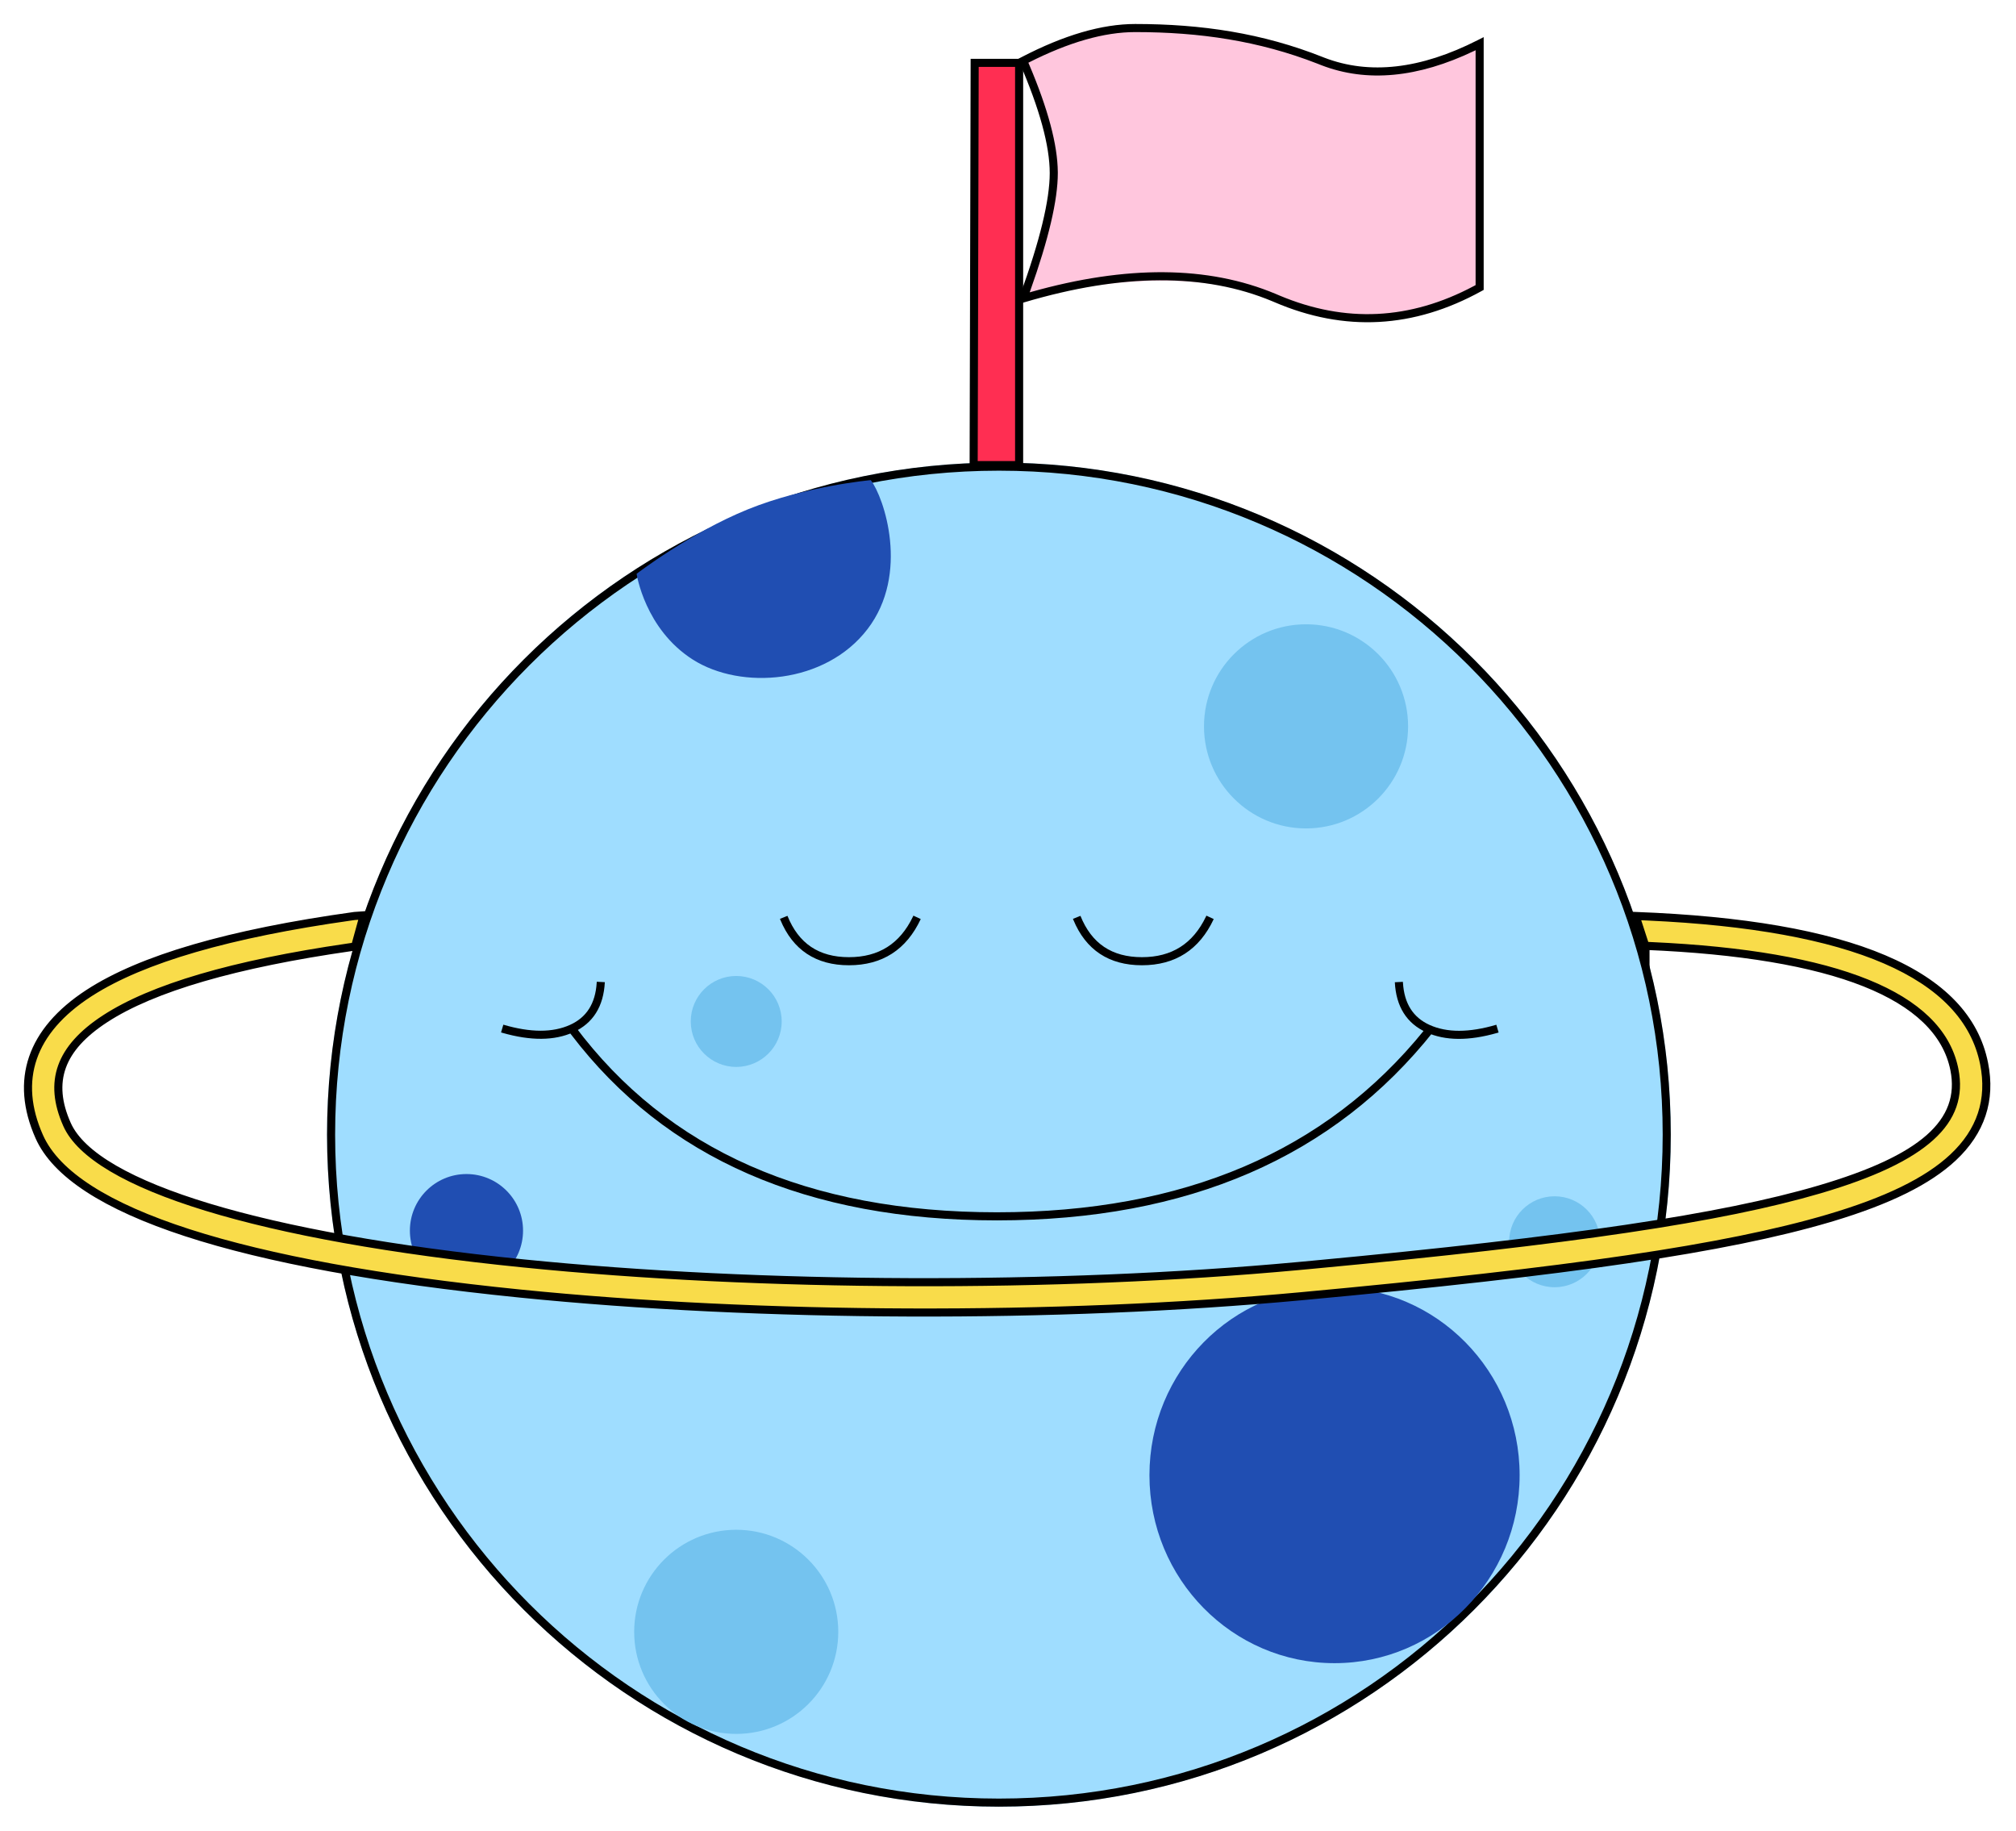 <svg viewBox="408.15 335.126 997.7 905.747" fill="none" xmlns="http://www.w3.org/2000/svg" xmlns:xlink="http://www.w3.org/1999/xlink" overflow="visible" width="997.7px" height="905.747px"><g id="Master/Marketing/Planet"><g id="Group 4"><g id="Group 4 Copy"><circle id="Oval" cx="902.5" cy="896.5" r="332.5" fill="#9FDDFF"/><path id="Oval Copy" fill-rule="evenodd" clip-rule="evenodd" d="M1235 896.5C1235 712.865 1086.13 564 902.5 564C718.865 564 570 712.865 570 896.5C570 1080.13 718.865 1229 902.5 1229C1086.13 1229 1235 1080.13 1235 896.5ZM574 896.5C574 715.074 721.074 568 902.5 568C1083.93 568 1231 715.074 1231 896.5C1231 1077.93 1083.93 1225 902.5 1225C721.074 1225 574 1077.93 574 896.5Z" fill="black"/><g id="Group 3"><ellipse id="Oval Copy 2" cx="1068.6" cy="1065" rx="91.599" ry="93" fill="#204EB2"/><circle id="Oval Copy 3" cx="639" cy="944" r="28" fill="#204EB2"/><circle id="Oval Copy 4" cx="1054.5" cy="694.5" r="50.5" fill="#74C3EF"/><circle id="Oval Copy 7" cx="772.5" cy="1142.5" r="50.5" fill="#74C3EF"/><circle id="Oval Copy 5" cx="1177.5" cy="949.5" r="22.5" fill="#74C3EF"/><circle id="Oval Copy 6" cx="772.5" cy="840.5" r="22.5" fill="#74C3EF"/></g><g id="Group"><path id="Path 90 Copy" d="M1005.19 788.152L1008.81 789.846C1001.72 805.013 989.783 812.7 973.296 812.7C956.949 812.7 945.517 805.134 939.34 790.225L939.145 789.746L942.855 788.252C948.374 801.961 958.404 808.7 973.296 808.7C988.052 808.7 998.512 802.073 1004.97 788.619L1005.19 788.152Z" fill="black"/><path id="Path 90 Copy 2" d="M860.188 788.152L863.812 789.846C856.721 805.013 844.783 812.7 828.296 812.7C811.949 812.7 800.517 805.134 794.34 790.225L794.145 789.746L797.855 788.252C803.374 801.961 813.404 808.7 828.296 808.7C843.052 808.7 853.512 802.073 859.967 788.619L860.188 788.152Z" fill="black"/></g><g id="Group 2"><path id="Path 89" d="M1114.61 842.777L1117.74 845.263C1068.23 907.702 996.087 938.922 901.501 938.922C807.845 938.922 737.572 908.31 690.88 847.082L689.473 845.217L692.677 842.823C738.556 904.221 808.096 934.922 901.501 934.922C993.987 934.922 1064.47 904.819 1113.14 844.611L1114.61 842.777Z" fill="black"/><path id="Path 91" d="M703.481 820.863L707.476 821.066C706.868 833.063 701.643 841.427 691.901 845.842C682.538 850.085 670.829 850.155 656.816 846.143L656.113 845.939L657.243 842.102C670.721 846.069 681.709 846.069 690.25 842.198C698.437 838.488 702.806 831.644 703.452 821.363L703.481 820.863Z" fill="black"/><path id="Path 91 Copy" d="M1102.43 820.898L1098.44 821.101C1099.05 833.098 1104.27 841.462 1114.01 845.877C1123.38 850.12 1135.08 850.19 1149.1 846.178L1149.8 845.974L1148.67 842.137C1135.19 846.104 1124.21 846.104 1115.66 842.234C1107.48 838.523 1103.11 831.679 1102.46 821.399L1102.43 820.898Z" fill="black"/></g></g><path id="Path 163" fill-rule="evenodd" clip-rule="evenodd" d="M723.195 619.02C723.195 619.02 727.262 646.381 751.071 661.496C774.88 676.612 816.639 673.646 837.516 646.333C858.393 619.02 845.705 581.343 839.089 572.672C839.089 572.672 806.777 575.564 778.21 587.15C749.643 598.736 723.195 619.02 723.195 619.02Z" fill="#204EB2"/><path id="Path 164" fill-rule="evenodd" clip-rule="evenodd" d="M889.5 367.232L889 566.232H911.5V367.232H889.5Z" fill="#FF2E52"/><path id="Path 164 Copy" fill-rule="evenodd" clip-rule="evenodd" d="M888.51 364.232H914.505V567.232H888L888.51 364.232ZM910.504 563.232V368.232H892.499L892.009 563.232H910.504Z" fill="black"/><path id="Path 165" fill-rule="evenodd" clip-rule="evenodd" d="M913.5 366.232C913.5 366.232 928.645 401.072 928.645 421.779C928.645 442.486 913.5 483.784 913.5 483.784C913.5 483.784 987.438 461.826 1038.64 483.784C1089.84 505.743 1139.4 478.373 1139.4 478.373V357.75C1139.4 357.75 1095.67 379.979 1061.06 366.232C1026.45 352.485 993.137 350 968.932 350C944.728 350 913.5 366.232 913.5 366.232Z" fill="#FFC6DD"/><path id="Path 165 Copy" fill-rule="evenodd" clip-rule="evenodd" d="M913.585 363.458C934.667 352.499 953.446 347 969.94 347C1002.71 347 1032.94 351.511 1062.81 363.373L1063.48 363.638C1085.81 372.251 1111.12 369.398 1139.5 354.967L1142.41 353.49V478.553L1141.38 479.124C1107.79 497.667 1073.56 499.506 1038.86 484.622L1037.84 484.193C1004.37 470.187 963.464 470.331 915.076 484.701L911.258 485.835L912.962 481.187C922.762 454.312 927.652 434.144 927.652 420.779C927.652 407.3 922.67 389.027 912.673 366.029L911.929 364.318L913.585 363.458ZM1060.13 366.616C1031.18 355.319 1001.8 351 969.94 351C954.631 351 937.067 356.009 917.264 366.064L917.083 366.156L917.52 367.18C926.805 389.059 931.523 406.722 931.649 420.227L931.652 420.779C931.652 434.091 927.106 453.441 918.033 478.914L917.727 479.766L918.391 479.578C965.677 466.256 1006.03 466.542 1039.39 480.505L1041.42 481.365C1073.97 495.023 1105.94 493.466 1137.49 476.68L1138.41 476.186V359.975L1137.78 360.282C1109.85 373.666 1084.57 376.061 1062.04 367.369L1060.13 366.616Z" fill="black"/><path id="Path 166" d="M1217.13 788.512C1320.65 792.385 1380.46 815.73 1389.6 861.531C1393.2 879.53 1388.01 895.122 1374.22 908.002C1361.43 919.946 1341.14 929.727 1312.45 938.169C1260.96 953.319 1182.33 964.552 1051.58 976.652C931.033 987.808 784.569 987.383 664.86 975.296C530.857 961.766 444.161 935.936 427.152 897.757C414.638 869.668 423.195 845.247 451.496 826.813C477.704 809.741 521.494 797.085 583.129 788.512L587.674 788.189L583.422 803.618C524.73 811.905 483.398 823.934 459.683 839.382C437.311 853.954 431.477 870.605 440.854 891.653C454.563 922.426 538.638 947.475 666.367 960.372C785.109 972.361 930.605 972.784 1050.2 961.716L1057.92 960.996C1183.1 949.257 1258.97 938.271 1308.22 923.779C1360.26 908.463 1380 890.033 1374.9 864.469C1367.69 828.388 1317.33 807.241 1222.03 803.293V803.618L1217.13 788.512Z" fill="#F9DC4A"/><path id="Path 166 Copy" fill-rule="evenodd" clip-rule="evenodd" d="M590.811 785.805L585.46 805.225L582.419 805.656C525.119 813.868 484.498 825.714 461.233 840.868C439.728 854.875 434.148 870.469 443.139 890.65C456.304 920.201 539.091 945.275 667.026 958.193C785.318 970.136 930.679 970.621 1050.47 959.535L1058.19 958.816C1185.34 946.891 1259.79 935.889 1308.11 921.671C1358.73 906.775 1378.29 889.181 1373.39 864.671C1366.36 829.439 1315.83 808.971 1222.41 805.102L1224.49 805.192L1224.49 816.083L1214.81 786.217L1217.67 786.324C1323.97 790.301 1382.79 814.704 1392.02 860.95C1395.75 879.618 1390.35 895.913 1376.04 909.274C1363.38 921.099 1343.59 930.86 1315.41 939.323L1313.47 939.898C1262.78 954.815 1185.72 966.1 1052.22 978.454C931.215 989.653 784.628 989.163 665.118 977.096C526.212 963.071 442.756 936.479 425.783 898.381C412.891 869.441 421.684 843.954 450.862 824.948C477.283 807.738 521.2 794.981 583.311 786.342L583.445 786.328L590.811 785.805ZM582.299 801.632L585.452 790.195L583.797 790.312L582.021 790.562C522.029 799.035 479.474 811.396 453.826 827.796L453.046 828.299C425.454 846.272 417.377 869.683 429.437 896.754C445.55 932.922 528.174 959.249 665.52 973.117C784.773 985.157 931.101 985.646 1051.85 974.471C1185.1 962.14 1261.97 950.883 1312.34 936.06C1341.01 927.625 1360.9 917.944 1373.31 906.351C1386.62 893.926 1391.56 879.029 1388.1 861.733C1379.54 818.854 1324.4 795.193 1223.74 790.58L1220.38 790.434L1223.86 801.161L1225.41 801.229C1317.79 805.426 1368.82 826.097 1377.08 862.76L1377.32 863.887C1382.74 891.078 1361.6 910.1 1309.24 925.508C1260.6 939.82 1185.96 950.851 1058.57 962.798L1050.84 963.518C930.792 974.628 785.173 974.142 666.625 962.172C537.045 949.089 453.525 923.792 439.485 892.277C429.653 870.207 435.972 852.548 459.049 837.516C482.669 822.131 523.191 810.228 580.096 801.95L582.299 801.632Z" fill="black"/></g></g></svg>